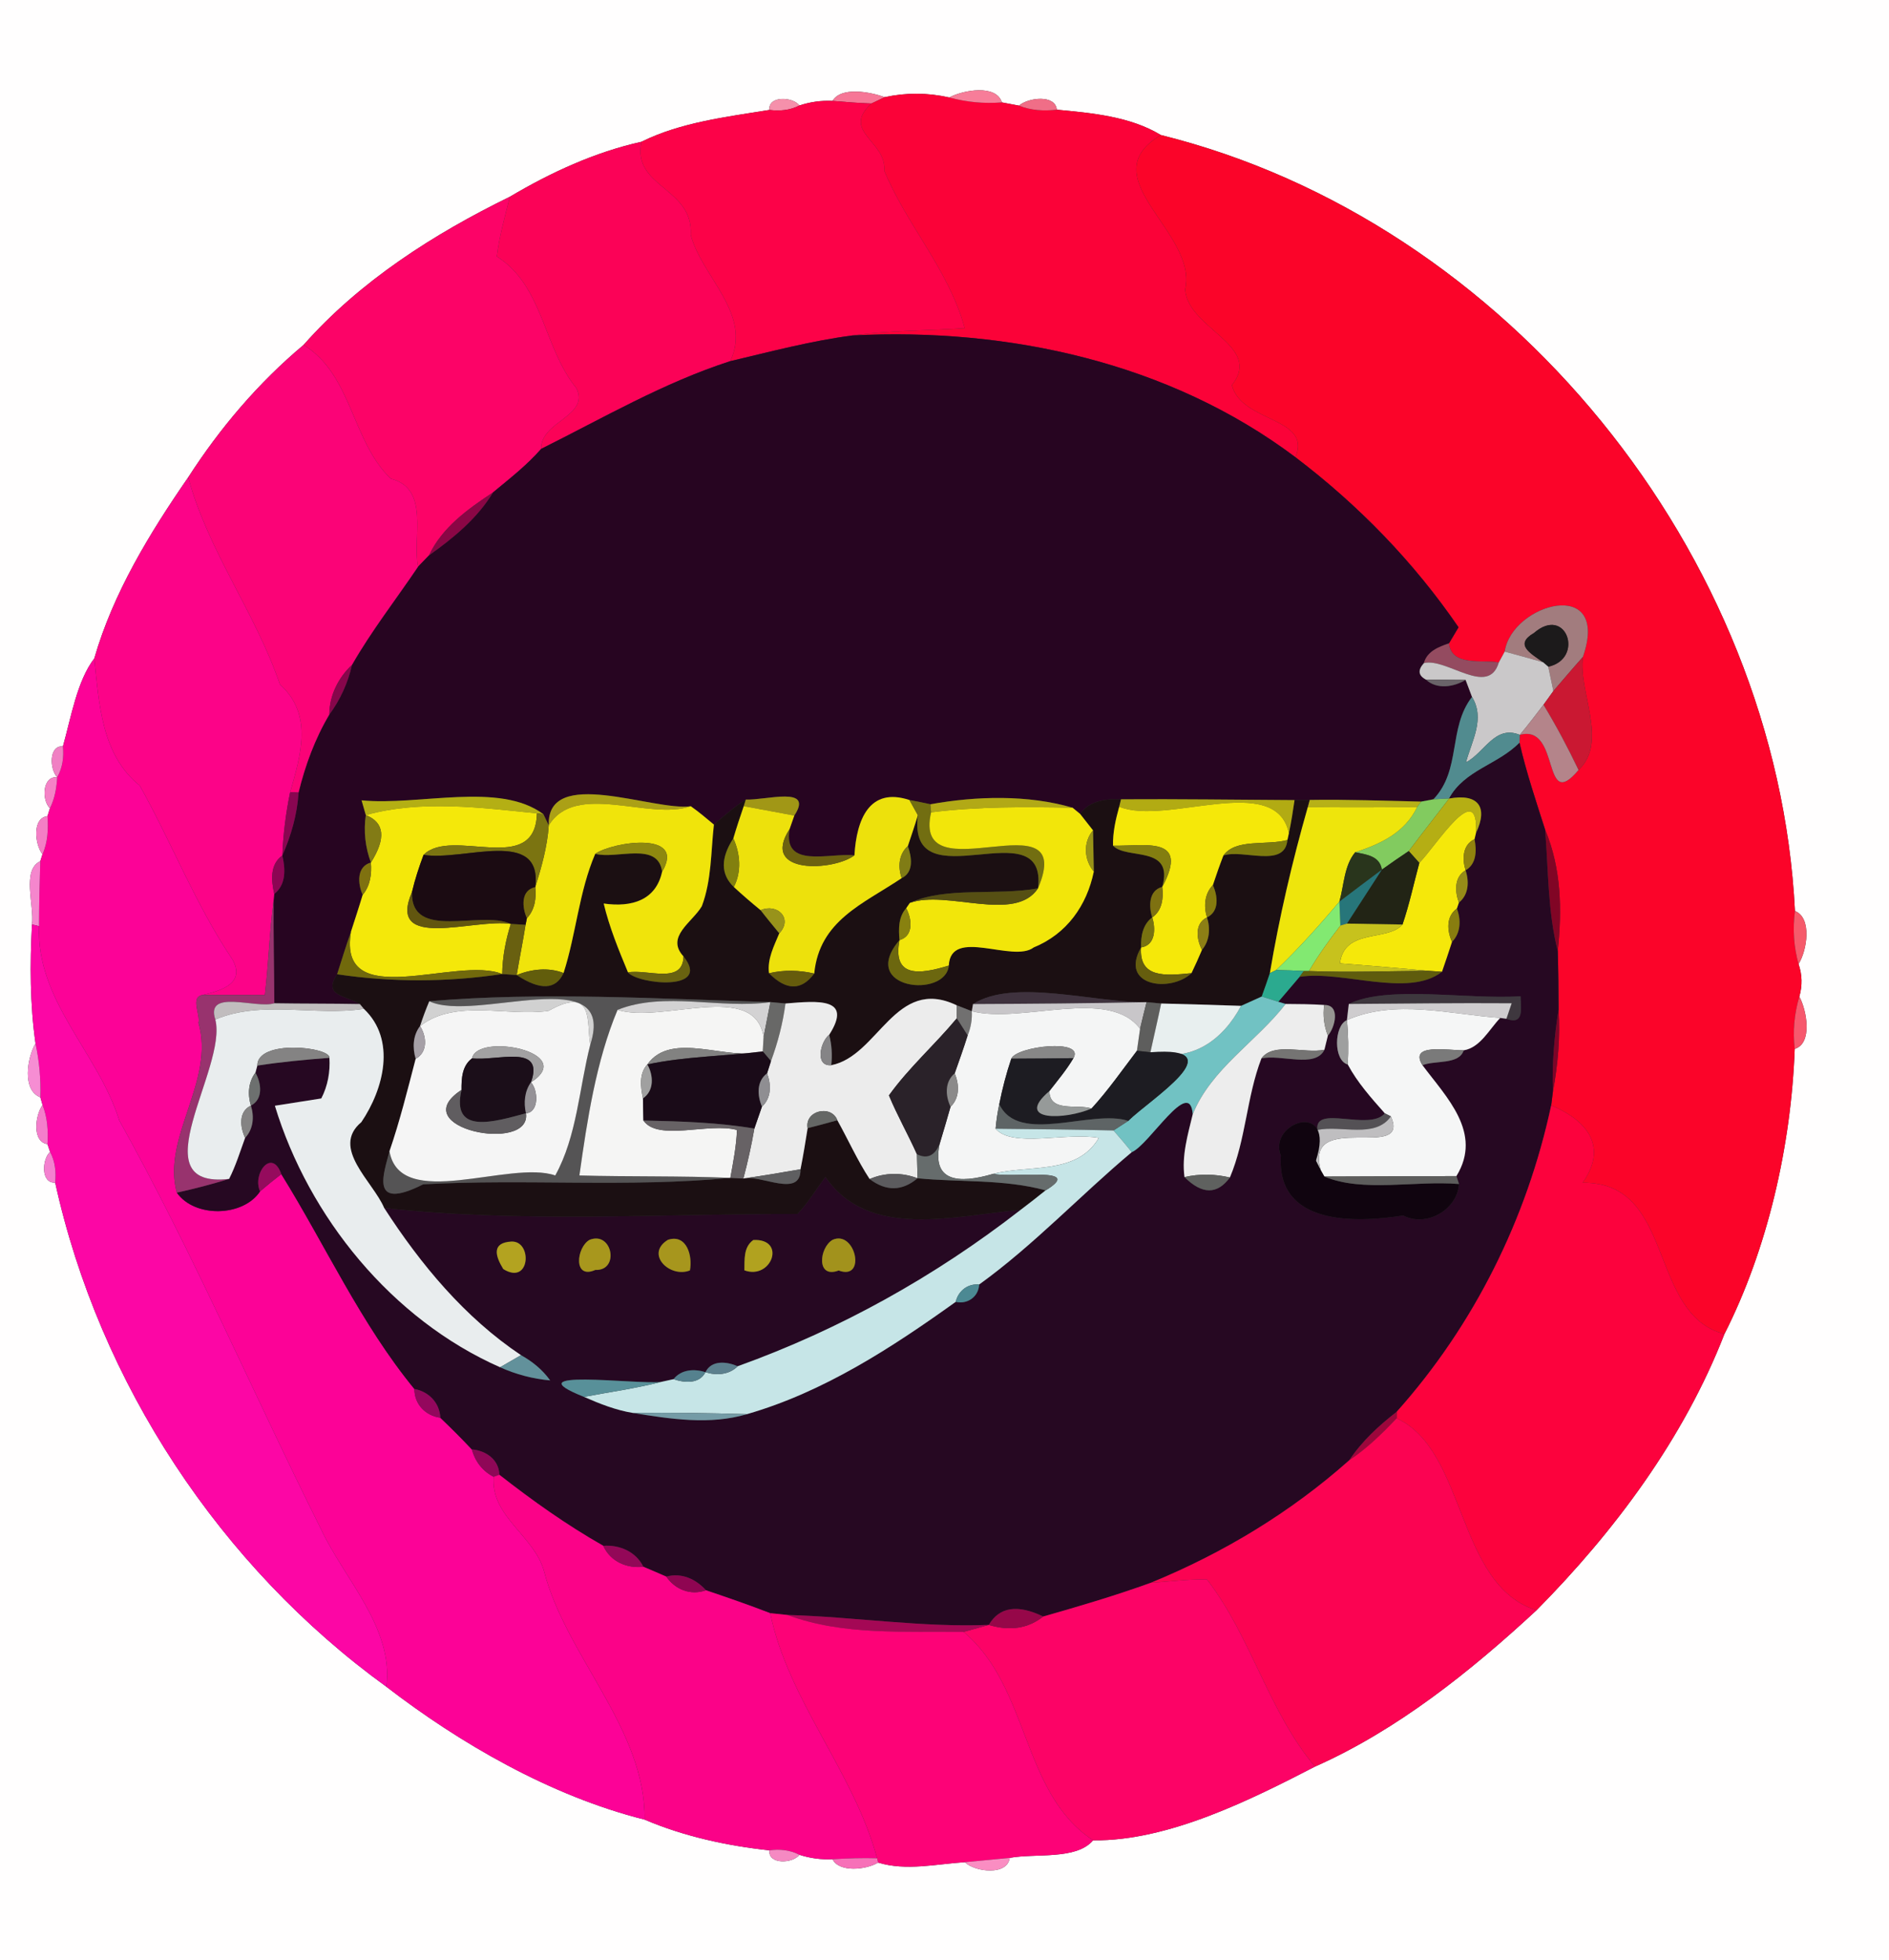 <?xml version="1.0" encoding="UTF-8" ?>
<!DOCTYPE svg PUBLIC "-//W3C//DTD SVG 1.1//EN" "http://www.w3.org/Graphics/SVG/1.1/DTD/svg11.dtd">
<svg width="241pt" height="250pt" viewBox="0 0 241 250" version="1.1" xmlns="http://www.w3.org/2000/svg">
<rect x="0" y="0" width="241" height="250" fill="#333333" stroke="none"/>
<g id="#fffefeff">
<path fill="#fffefe" opacity="1.00" d=" M 0.00 0.00 L 241.00 0.00 L 241.00 250.00 L 0.00 250.00 L 0.00 0.00 M 106.21 12.87 C 104.76 12.80 103.36 13.00 101.99 13.45 C 101.15 12.33 97.99 12.17 98.16 14.02 C 92.68 14.91 86.83 15.60 81.84 18.08 C 75.90 19.40 70.26 22.00 65.05 25.09 C 55.35 29.83 45.92 35.85 38.73 43.99 C 32.98 48.80 28.06 54.59 24.01 60.88 C 19.12 67.95 14.42 75.65 12.03 83.97 C 9.83 86.83 9.07 91.49 8.03 95.18 C 6.19 95.05 6.34 98.15 7.30 99.12 C 5.39 98.96 5.30 102.05 6.37 103.08 L 6.06 104.08 C 4.07 104.33 4.44 107.71 5.42 108.95 L 5.14 109.83 C 2.74 110.97 4.39 115.42 4.08 117.90 C 3.81 122.95 3.82 128.06 4.53 133.07 C 3.46 134.91 2.79 139.04 5.15 139.94 L 5.43 140.93 C 4.49 142.21 4.05 145.61 6.06 145.92 L 6.39 146.91 C 5.35 147.83 5.19 150.95 7.04 150.82 C 12.66 176.40 28.11 199.79 49.30 215.12 C 58.57 222.26 70.21 229.05 82.24 232.06 C 87.24 234.20 92.76 235.40 98.16 235.98 C 98.00 237.83 101.15 237.66 101.99 236.55 C 103.36 236.99 104.77 237.18 106.22 237.11 C 107.05 238.83 110.51 238.47 112.03 237.54 C 115.61 238.64 119.46 237.72 123.09 237.49 C 124.44 238.77 128.53 239.22 128.82 236.94 C 132.14 236.33 137.31 237.24 139.46 234.70 C 149.11 234.83 159.83 229.39 167.77 225.30 C 178.27 220.64 187.63 213.14 196.02 205.37 C 206.01 195.28 214.82 183.45 220.00 170.14 C 225.50 159.31 228.52 146.13 228.97 133.77 C 231.27 133.08 230.52 128.86 229.56 127.10 C 229.96 125.70 229.93 124.31 229.46 122.95 C 230.56 121.19 231.20 117.05 229.00 116.18 C 226.74 70.65 192.37 28.20 148.10 17.22 C 144.20 14.85 139.28 14.41 134.83 13.99 C 134.63 12.01 131.17 12.45 130.00 13.47 C 129.46 13.36 128.37 13.16 127.82 13.06 C 127.10 10.72 122.89 11.48 121.10 12.43 C 118.34 11.81 115.60 11.80 112.88 12.39 C 111.00 11.72 107.32 11.01 106.21 12.87 Z" />
</g>
<g id="#f67696ff">
<path fill="#f67696" opacity="1.00" d=" M 106.21 12.87 C 107.32 11.01 111.00 11.72 112.88 12.39 C 112.46 12.60 111.61 13.00 111.18 13.20 C 109.52 13.14 107.87 13.01 106.21 12.87 Z" />
</g>
<g id="#fb0238ff">
<path fill="#fb0238" opacity="1.00" d=" M 112.88 12.39 C 115.60 11.80 118.34 11.81 121.10 12.43 C 123.32 13.03 125.56 13.24 127.82 13.06 C 128.37 13.16 129.46 13.36 130.00 13.47 C 131.53 14.09 133.20 14.18 134.83 13.99 C 139.28 14.41 144.20 14.85 148.10 17.22 C 138.98 22.69 152.88 29.62 151.20 36.90 C 151.50 41.93 161.20 44.07 157.16 49.12 C 158.40 53.94 167.42 53.16 165.27 58.31 C 149.17 46.21 128.61 41.76 108.76 42.78 C 113.50 42.11 118.30 42.18 123.07 41.85 C 121.11 34.52 115.67 28.69 112.81 21.77 C 113.15 18.00 107.24 16.78 111.18 13.20 C 111.61 13.00 112.46 12.60 112.88 12.39 Z" />
</g>
<g id="#f77d99ff">
<path fill="#f77d99" opacity="1.00" d=" M 121.10 12.43 C 122.89 11.48 127.10 10.72 127.82 13.06 C 125.56 13.24 123.32 13.03 121.10 12.43 Z" />
</g>
<g id="#f590abff">
<path fill="#f590ab" opacity="1.00" d=" M 98.16 14.02 C 97.99 12.17 101.15 12.33 101.99 13.45 C 100.81 14.07 99.46 14.19 98.16 14.02 Z" />
</g>
<g id="#fc0248ff">
<path fill="#fc0248" opacity="1.00" d=" M 101.99 13.45 C 103.36 13.00 104.76 12.80 106.21 12.87 C 107.87 13.01 109.52 13.14 111.18 13.20 C 107.24 16.78 113.15 18.00 112.81 21.77 C 115.67 28.69 121.11 34.52 123.07 41.85 C 118.30 42.18 113.50 42.11 108.76 42.78 C 103.49 43.47 98.34 44.84 93.17 46.06 C 95.99 40.00 89.53 35.34 88.12 29.95 C 88.48 23.89 80.58 23.92 81.84 18.08 C 86.83 15.60 92.68 14.91 98.16 14.02 C 99.46 14.19 100.81 14.07 101.99 13.45 Z" />
</g>
<g id="#f06e87ff">
<path fill="#f06e87" opacity="1.00" d=" M 130.00 13.47 C 131.17 12.45 134.63 12.01 134.83 13.99 C 133.20 14.18 131.53 14.09 130.00 13.47 Z" />
</g>
<g id="#fb0429ff">
<path fill="#fb0429" opacity="1.00" d=" M 148.10 17.22 C 192.37 28.20 226.74 70.65 229.00 116.18 C 228.70 118.49 228.85 120.75 229.46 122.95 C 229.93 124.31 229.96 125.70 229.56 127.10 C 228.91 129.31 228.71 131.53 228.97 133.77 C 228.52 146.13 225.50 159.31 220.00 170.14 C 210.17 167.57 213.80 150.72 201.91 150.84 C 205.17 146.24 202.51 142.91 197.90 140.97 C 197.96 140.54 198.06 139.67 198.12 139.23 C 198.76 135.77 199.07 132.27 198.84 128.76 C 198.84 126.26 198.81 123.77 198.74 121.29 C 199.29 116.06 199.20 110.74 197.13 105.82 C 195.96 102.15 194.72 98.49 193.86 94.73 L 193.90 93.72 C 199.15 92.29 196.67 103.83 201.39 98.20 C 205.24 94.60 201.30 88.12 201.95 83.78 C 205.51 73.46 192.89 76.92 191.97 83.10 C 191.78 83.44 191.40 84.14 191.22 84.48 C 189.04 84.11 185.19 85.02 184.86 82.05 C 185.17 81.54 185.77 80.52 186.08 80.00 C 180.36 71.66 173.31 64.41 165.27 58.31 C 167.42 53.16 158.40 53.94 157.16 49.12 C 161.20 44.07 151.50 41.93 151.20 36.90 C 152.88 29.62 138.98 22.69 148.10 17.22 Z" />
</g>
<g id="#fb0257ff">
<path fill="#fb0257" opacity="1.00" d=" M 65.05 25.09 C 70.26 22.00 75.90 19.40 81.84 18.08 C 80.58 23.92 88.48 23.89 88.12 29.95 C 89.53 35.34 95.99 40.00 93.17 46.06 C 84.69 48.79 76.98 53.29 69.04 57.25 C 68.93 53.71 75.33 53.08 73.52 49.48 C 69.32 44.34 69.32 36.44 63.38 32.71 C 63.70 30.13 64.42 27.61 65.05 25.09 Z" />
</g>
<g id="#fc0367ff">
<path fill="#fc0367" opacity="1.00" d=" M 38.73 43.99 C 45.92 35.85 55.35 29.83 65.05 25.09 C 64.42 27.61 63.70 30.13 63.38 32.71 C 69.32 36.44 69.32 44.34 73.52 49.48 C 75.33 53.08 68.93 53.71 69.04 57.25 C 67.22 59.34 65.02 61.04 62.90 62.80 C 59.70 64.92 56.42 67.25 54.74 70.82 C 54.38 71.19 53.68 71.92 53.33 72.28 C 52.57 68.64 54.91 62.31 49.86 61.05 C 44.85 56.27 44.93 47.78 38.73 43.99 Z" />
</g>
<g id="#270521ff">
<path fill="#270521" opacity="1.00" d=" M 93.17 46.06 C 98.34 44.84 103.49 43.47 108.76 42.78 C 128.61 41.76 149.17 46.21 165.27 58.31 C 173.31 64.41 180.36 71.66 186.08 80.00 C 185.77 80.52 185.17 81.54 184.86 82.05 C 183.53 82.50 182.06 83.07 181.66 84.57 C 180.86 85.46 180.94 86.16 181.92 86.67 C 183.29 87.97 185.50 87.62 186.98 86.71 C 187.19 87.25 187.60 88.33 187.80 88.88 C 184.71 92.87 186.47 98.18 182.87 101.94 C 182.48 102.01 181.71 102.16 181.32 102.23 C 176.58 102.13 171.84 101.94 167.10 102.02 C 166.61 102.03 165.64 102.04 165.16 102.04 C 157.78 102.00 150.40 101.89 143.02 101.94 C 141.07 101.87 139.01 102.09 137.80 103.80 C 137.56 103.60 137.08 103.21 136.84 103.01 C 131.16 101.35 124.63 101.51 118.70 102.57 C 117.81 102.37 116.92 102.19 116.03 102.03 C 110.93 100.35 109.28 104.48 109.01 109.08 C 105.72 108.76 99.86 110.82 100.73 105.75 C 100.89 105.32 101.19 104.45 101.34 104.01 C 103.89 100.15 97.69 102.09 95.15 101.97 C 93.69 102.89 92.39 104.04 91.08 105.16 C 90.11 104.36 89.16 103.54 88.13 102.82 C 83.38 103.48 69.73 97.62 70.01 105.27 C 69.84 104.91 69.50 104.20 69.33 103.84 C 63.72 99.65 53.49 102.79 46.13 102.07 C 46.27 102.54 46.53 103.48 46.67 103.95 C 46.37 105.99 46.60 108.07 47.32 110.00 C 45.46 110.52 45.64 112.73 46.27 114.12 C 45.80 115.69 45.28 117.25 44.78 118.81 C 44.16 120.61 43.58 122.43 43.01 124.25 C 41.15 127.05 44.11 126.92 45.91 128.05 C 42.27 127.98 38.64 128.01 35.00 127.95 C 34.98 123.56 34.87 119.18 34.91 114.79 L 34.99 114.00 C 36.53 112.82 36.41 110.79 36.02 109.11 C 37.14 106.56 37.92 103.87 38.09 101.08 C 38.94 97.60 40.18 94.23 42.01 91.14 C 43.41 89.24 44.39 87.09 44.91 84.79 C 47.41 80.42 50.52 76.45 53.33 72.28 C 53.68 71.92 54.38 71.19 54.74 70.82 C 57.86 68.60 60.89 66.12 62.90 62.80 C 65.02 61.04 67.22 59.34 69.04 57.25 C 76.98 53.29 84.69 48.79 93.17 46.06 Z" />
</g>
<g id="#fb0377ff">
<path fill="#fb0377" opacity="1.00" d=" M 24.01 60.88 C 28.06 54.59 32.98 48.80 38.73 43.99 C 44.93 47.78 44.85 56.27 49.86 61.05 C 54.91 62.31 52.57 68.64 53.33 72.28 C 50.52 76.45 47.41 80.42 44.91 84.79 C 43.14 86.46 42.04 88.68 42.01 91.14 C 40.18 94.23 38.94 97.60 38.09 101.08 L 37.02 101.03 C 38.37 96.26 39.98 91.14 35.71 87.28 C 32.59 78.13 26.56 70.31 24.01 60.88 Z" />
</g>
<g id="#fc0388ff">
<path fill="#fc0388" opacity="1.00" d=" M 12.03 83.97 C 14.42 75.65 19.12 67.95 24.01 60.88 C 26.56 70.31 32.59 78.13 35.71 87.28 C 39.98 91.14 38.37 96.26 37.02 101.03 C 36.47 103.69 36.13 106.39 36.02 109.11 C 34.41 110.24 34.61 112.31 34.99 114.00 L 34.91 114.79 C 34.38 118.81 34.27 122.87 33.79 126.90 C 31.15 126.90 28.50 126.90 25.85 126.89 C 28.23 126.34 31.36 125.42 29.65 122.36 C 24.95 115.38 21.89 107.43 17.83 100.19 C 12.95 96.29 12.63 89.73 12.03 83.97 Z" />
</g>
<g id="#8b0645ff">
<path fill="#8b0645" opacity="1.00" d=" M 54.74 70.82 C 56.42 67.25 59.70 64.92 62.90 62.80 C 60.89 66.12 57.86 68.60 54.74 70.82 Z" />
</g>
<g id="#a27c7eff">
<path fill="#a27c7e" opacity="1.00" d=" M 191.97 83.10 C 192.89 76.92 205.51 73.46 201.95 83.78 C 200.67 85.21 199.43 86.68 198.18 88.13 C 197.96 87.10 197.75 86.06 197.53 85.03 C 202.18 84.00 199.84 77.13 195.70 80.73 C 193.15 82.21 195.27 83.32 196.88 84.47 C 195.25 83.98 193.61 83.56 191.97 83.10 Z" />
</g>
<g id="#1c1a1bff">
<path fill="#1c1a1b" opacity="1.00" d=" M 195.70 80.73 C 199.84 77.13 202.18 84.00 197.53 85.03 L 196.88 84.47 C 195.27 83.32 193.15 82.21 195.70 80.73 Z" />
</g>
<g id="#944b60ff">
<path fill="#944b60" opacity="1.00" d=" M 181.66 84.57 C 182.06 83.07 183.53 82.50 184.86 82.05 C 185.19 85.02 189.04 84.11 191.22 84.48 C 189.90 88.95 184.56 83.84 181.66 84.57 Z" />
</g>
<g id="#cac8c9ff">
<path fill="#cac8c9" opacity="1.00" d=" M 191.97 83.10 C 193.61 83.56 195.25 83.98 196.88 84.47 L 197.53 85.03 C 197.75 86.06 197.96 87.10 198.18 88.13 C 197.86 88.57 197.24 89.44 196.92 89.88 C 195.94 91.17 194.95 92.47 193.90 93.72 C 190.71 92.42 189.42 95.98 187.03 97.23 C 187.77 94.47 189.50 91.66 187.80 88.88 C 187.60 88.33 187.19 87.25 186.98 86.71 C 185.72 86.70 183.18 86.68 181.92 86.67 C 180.94 86.16 180.86 85.46 181.66 84.57 C 184.56 83.84 189.90 88.95 191.22 84.48 C 191.40 84.14 191.78 83.44 191.97 83.10 Z" />
</g>
<g id="#fc0297ff">
<path fill="#fc0297" opacity="1.00" d=" M 8.03 95.18 C 9.07 91.49 9.83 86.83 12.03 83.97 C 12.63 89.73 12.95 96.29 17.83 100.19 C 21.89 107.43 24.95 115.38 29.65 122.36 C 31.36 125.42 28.23 126.34 25.85 126.89 C 24.24 127.16 25.59 129.36 25.32 130.45 C 27.48 137.85 20.61 145.08 22.56 152.10 C 24.84 155.35 31.04 155.19 33.18 151.94 C 34.06 151.18 34.96 150.45 35.89 149.74 C 41.55 158.86 46.02 168.79 52.87 177.14 C 52.86 179.09 54.29 180.55 56.18 180.81 C 57.55 182.12 58.90 183.46 60.20 184.85 C 60.61 186.36 61.56 187.62 62.98 188.34 C 62.57 193.43 68.22 195.87 69.42 200.43 C 72.27 211.30 82.38 220.52 82.24 232.06 C 70.21 229.05 58.57 222.26 49.30 215.12 C 50.26 207.64 43.93 201.38 40.96 195.03 C 32.27 177.66 24.65 159.78 15.21 142.88 C 12.53 134.25 4.62 127.69 4.98 118.12 C 4.99 115.35 5.05 112.58 5.14 109.83 L 5.42 108.95 C 6.11 107.42 6.17 105.72 6.06 104.08 L 6.37 103.08 C 6.99 101.85 7.22 100.48 7.30 99.12 C 7.99 97.92 8.16 96.54 8.03 95.18 Z" />
</g>
<g id="#ca1832ff">
<path fill="#ca1832" opacity="1.00" d=" M 198.18 88.13 C 199.43 86.68 200.67 85.21 201.95 83.78 C 201.30 88.12 205.24 94.60 201.39 98.20 C 200.03 95.35 198.55 92.57 196.92 89.88 C 197.24 89.44 197.86 88.57 198.18 88.13 Z" />
</g>
<g id="#87064bff">
<path fill="#87064b" opacity="1.00" d=" M 42.01 91.14 C 42.04 88.68 43.14 86.46 44.91 84.79 C 44.39 87.09 43.41 89.24 42.01 91.14 Z" />
</g>
<g id="#6a6369ff">
<path fill="#6a6369" opacity="1.00" d=" M 181.92 86.67 C 183.18 86.68 185.72 86.70 186.98 86.71 C 185.50 87.62 183.29 87.97 181.92 86.67 Z" />
</g>
<g id="#518b8fff">
<path fill="#518b8f" opacity="1.00" d=" M 182.87 101.94 C 186.47 98.18 184.71 92.87 187.80 88.88 C 189.50 91.66 187.77 94.47 187.03 97.23 C 189.42 95.98 190.71 92.42 193.90 93.72 L 193.86 94.73 C 191.12 97.54 186.84 98.21 184.88 101.84 C 184.38 101.87 183.37 101.92 182.87 101.94 Z" />
</g>
<g id="#b4848aff">
<path fill="#b4848a" opacity="1.00" d=" M 193.90 93.72 C 194.95 92.47 195.94 91.17 196.92 89.88 C 198.55 92.57 200.03 95.35 201.39 98.20 C 196.67 103.83 199.15 92.29 193.90 93.72 Z" />
</g>
<g id="#f080c3ff">
<path fill="#f080c3" opacity="1.00" d=" M 7.30 99.12 C 6.34 98.15 6.19 95.05 8.03 95.18 C 8.16 96.54 7.99 97.92 7.30 99.12 Z" />
</g>
<g id="#260822ff">
<path fill="#260822" opacity="1.00" d=" M 184.88 101.84 C 186.84 98.21 191.12 97.54 193.86 94.73 C 194.72 98.49 195.96 102.15 197.13 105.82 C 197.55 110.97 197.46 116.24 198.74 121.29 C 198.81 123.77 198.84 126.26 198.84 128.76 C 198.29 132.22 198.00 135.73 198.12 139.23 C 198.06 139.67 197.96 140.54 197.90 140.97 C 194.81 155.43 188.05 169.02 178.19 180.05 C 175.89 181.83 173.76 183.80 172.14 186.23 C 164.66 192.88 156.06 198.07 146.81 201.86 C 142.30 203.49 137.70 204.85 133.09 206.16 C 129.82 204.58 127.50 204.93 126.15 207.23 C 117.55 207.57 109.01 206.20 100.45 205.96 C 99.91 205.91 98.81 205.79 98.26 205.73 C 95.55 204.68 92.81 203.74 90.07 202.81 C 88.77 201.37 86.94 200.54 85.01 201.07 C 84.03 200.64 83.06 200.22 82.08 199.81 C 81.12 197.88 79.06 197.00 76.97 197.14 C 72.30 194.49 67.93 191.38 63.71 188.08 C 63.66 186.15 61.99 184.99 60.20 184.85 C 58.90 183.46 57.55 182.12 56.18 180.81 C 56.09 178.90 54.71 177.48 52.87 177.14 C 46.02 168.79 41.55 158.86 35.89 149.74 C 34.69 146.35 32.15 149.72 33.18 151.94 C 31.04 155.19 24.84 155.35 22.56 152.10 C 24.81 151.61 27.03 151.03 29.23 150.35 C 30.08 148.68 30.63 146.87 31.27 145.12 C 32.33 144.00 32.45 142.42 32.01 141.00 C 33.63 140.16 33.33 138.13 32.59 136.80 L 32.83 135.90 C 35.88 135.43 38.96 135.14 42.03 134.91 C 42.14 136.70 41.82 138.49 40.99 140.09 C 39.51 140.33 36.55 140.79 35.07 141.02 C 39.38 155.19 49.98 168.27 63.80 174.37 C 65.82 175.28 67.98 175.85 70.19 176.05 C 69.22 174.69 67.92 173.63 66.47 172.83 C 59.28 168.02 53.67 161.26 49.01 154.05 C 66.48 155.99 84.20 154.79 101.75 154.82 C 103.11 153.38 104.13 151.67 105.31 150.10 C 110.84 158.15 121.77 155.04 130.22 154.29 C 119.28 162.80 107.14 169.56 94.12 174.24 C 92.75 173.65 90.79 173.40 90.00 175.00 C 88.58 174.54 86.91 174.64 85.93 175.89 C 85.52 175.98 84.71 176.16 84.30 176.25 C 81.04 176.57 65.29 174.48 74.51 178.15 C 76.52 179.03 78.58 179.85 80.76 180.20 C 85.52 180.97 90.58 181.76 95.30 180.35 C 105.07 177.54 113.75 171.89 121.93 166.03 C 123.43 166.38 124.85 165.38 124.92 163.82 C 131.91 158.78 137.80 152.46 144.39 146.94 C 146.62 146.02 151.80 137.26 152.17 142.10 C 151.54 144.72 150.74 147.39 151.12 150.12 C 153.36 152.35 155.29 152.37 156.91 150.17 C 158.96 145.32 159.04 139.90 160.93 134.99 C 163.38 134.41 167.81 136.29 168.97 133.88 C 169.08 133.43 169.30 132.53 169.41 132.08 C 170.33 131.06 171.06 128.12 168.94 128.17 C 167.30 128.06 165.66 128.05 164.02 128.04 L 163.09 127.76 C 163.99 126.69 164.89 125.64 165.80 124.58 C 171.20 123.71 179.67 127.30 183.97 123.93 C 184.42 122.66 184.83 121.39 185.25 120.12 C 186.38 118.97 186.41 117.30 185.87 115.87 L 186.13 115.11 C 187.39 114.10 187.45 112.42 186.98 110.99 C 188.40 110.18 188.40 108.44 188.12 107.03 L 188.31 106.22 C 189.90 102.89 188.57 101.17 184.88 101.84 M 172.08 128.04 C 172.02 128.55 171.90 129.58 171.84 130.10 C 170.18 130.81 170.10 135.26 171.95 135.76 C 173.17 138.05 174.96 140.05 176.68 141.99 C 174.68 144.32 167.62 140.81 168.08 144.11 C 167.91 145.41 167.85 146.71 167.88 148.03 C 170.52 140.14 161.69 143.10 163.41 147.39 C 162.84 156.33 172.94 155.97 179.01 155.02 C 182.10 156.60 185.98 154.15 186.14 151.00 L 185.81 149.99 C 189.20 144.48 184.54 139.95 181.48 135.85 C 183.08 135.20 186.16 135.82 186.74 133.95 C 188.85 133.61 190.00 131.27 191.40 129.82 L 192.19 129.93 C 194.48 130.78 194.04 128.57 193.99 127.06 C 187.10 127.50 177.09 125.61 172.08 128.04 M 65.25 158.34 C 62.71 158.48 63.17 160.16 64.21 161.85 C 67.68 163.99 67.94 158.22 65.25 158.34 M 75.22 158.12 C 73.53 159.06 73.09 163.23 75.95 161.96 C 79.09 162.09 78.13 156.97 75.22 158.12 M 85.21 158.12 C 82.25 159.94 85.48 163.04 88.02 162.02 C 88.38 160.21 87.63 157.33 85.21 158.12 M 96.11 158.14 C 94.84 159.04 95.00 160.64 94.97 162.01 C 98.44 163.28 100.38 157.95 96.11 158.14 M 106.22 158.12 C 104.51 159.11 104.10 163.13 107.00 162.03 C 110.59 163.38 109.14 156.81 106.22 158.12 Z" />
</g>
<g id="#f581c6ff">
<path fill="#f581c6" opacity="1.00" d=" M 6.37 103.08 C 5.30 102.05 5.39 98.96 7.30 99.12 C 7.22 100.48 6.99 101.85 6.37 103.08 Z" />
</g>
<g id="#890651ff">
<path fill="#890651" opacity="1.00" d=" M 37.02 101.03 L 38.09 101.08 C 37.92 103.87 37.14 106.56 36.02 109.11 C 36.13 106.39 36.47 103.69 37.02 101.03 Z" />
</g>
<g id="#b4af14ff">
<path fill="#b4af14" opacity="1.00" d=" M 46.13 102.07 C 53.49 102.79 63.72 99.65 69.33 103.84 L 68.50 103.73 C 61.32 103.00 53.72 101.99 46.67 103.95 C 46.53 103.48 46.27 102.54 46.13 102.07 Z" />
</g>
<g id="#aba016ff">
<path fill="#aba016" opacity="1.00" d=" M 70.01 105.27 C 69.73 97.62 83.38 103.48 88.13 102.82 C 82.79 104.69 73.48 99.62 70.01 105.27 Z" />
</g>
<g id="#1b0f12ff">
<path fill="#1b0f12" opacity="1.00" d=" M 91.08 105.16 C 92.39 104.04 93.69 102.89 95.15 101.97 L 94.89 102.81 C 94.42 104.17 93.97 105.54 93.56 106.92 C 91.92 109.44 91.94 111.51 93.62 113.12 C 94.73 114.14 95.87 115.13 97.04 116.08 C 97.81 117.08 98.62 118.05 99.42 119.03 C 98.75 120.66 97.87 122.30 98.11 124.12 C 100.32 126.35 102.25 126.36 103.88 124.16 C 104.54 117.39 110.12 115.29 115.04 111.99 C 116.63 111.23 116.31 109.25 115.82 107.91 C 116.26 106.60 116.71 105.29 117.10 103.96 C 115.72 115.35 133.70 102.91 132.43 113.29 C 127.12 114.27 120.73 113.02 116.08 115.15 L 115.61 115.83 C 114.61 116.94 114.63 118.49 114.76 119.89 C 109.42 126.16 120.65 127.40 121.05 123.14 C 121.29 118.20 129.24 122.86 131.88 120.83 C 136.11 119.10 138.66 115.48 139.55 111.15 C 139.53 109.84 139.47 107.21 139.45 105.90 C 139.04 105.38 138.21 104.33 137.80 103.80 C 139.01 102.09 141.07 101.87 143.02 101.94 L 142.79 102.88 C 142.34 104.50 141.96 106.16 142.00 107.85 C 143.73 109.69 149.80 107.73 148.28 113.11 C 146.52 113.57 146.56 115.62 147.00 117.00 C 145.79 117.90 145.53 119.42 145.58 120.83 C 142.75 125.76 149.32 126.65 152.01 124.11 C 152.48 123.13 152.93 122.14 153.35 121.14 C 154.33 119.98 154.44 118.41 153.99 117.00 C 155.61 116.22 155.35 114.23 154.74 112.88 C 155.16 111.62 155.60 110.35 156.08 109.11 C 158.55 108.25 163.91 110.79 164.25 107.13 L 164.44 106.25 C 164.74 104.86 164.95 103.45 165.16 102.04 C 165.64 102.04 166.61 102.03 167.10 102.02 L 166.85 102.93 C 164.86 109.89 163.21 116.97 162.01 124.11 C 161.68 125.11 161.33 126.10 160.97 127.09 C 160.09 127.48 159.21 127.88 158.34 128.28 C 154.93 128.17 151.54 128.06 148.14 127.98 C 147.67 127.94 146.74 127.85 146.28 127.81 C 139.67 127.91 129.33 124.73 124.14 128.05 L 123.98 128.96 C 123.50 128.77 122.52 128.39 122.04 128.20 C 114.19 124.46 112.08 134.68 106.05 135.85 C 106.20 134.54 106.11 133.25 105.79 131.97 C 108.85 127.19 104.34 127.64 100.21 127.98 C 99.73 127.94 98.77 127.84 98.29 127.80 C 83.91 127.38 69.00 126.47 54.77 127.69 C 54.33 128.73 53.94 129.78 53.59 130.86 C 52.67 132.06 52.61 133.61 53.03 135.03 C 52.00 138.98 51.02 142.95 49.69 146.82 C 49.04 149.46 46.99 154.58 53.99 151.04 C 67.05 150.32 80.17 151.47 93.18 150.22 C 93.60 150.24 94.43 150.28 94.84 150.30 C 97.03 149.75 102.18 152.87 102.13 149.12 C 102.48 147.38 102.76 145.63 103.04 143.88 C 104.30 143.56 105.57 143.22 106.83 142.87 C 108.22 145.36 109.38 147.98 110.95 150.37 C 113.06 151.96 115.10 151.92 117.06 150.27 C 122.50 150.80 128.09 150.36 133.40 151.81 C 132.35 152.65 131.30 153.48 130.22 154.29 C 121.77 155.04 110.84 158.15 105.31 150.10 C 104.13 151.67 103.11 153.38 101.75 154.82 C 84.20 154.79 66.48 155.99 49.01 154.05 C 47.60 150.70 42.15 146.41 46.10 143.11 C 48.98 138.85 50.57 132.59 46.42 128.66 L 45.91 128.05 C 44.11 126.92 41.15 127.05 43.01 124.25 C 49.99 125.29 57.09 125.27 64.07 124.22 C 64.54 124.25 65.46 124.31 65.92 124.35 C 68.92 126.33 70.92 126.24 71.90 124.09 C 73.51 119.10 73.86 113.73 75.94 108.89 C 78.63 109.63 83.99 107.25 84.47 111.18 C 83.69 114.79 80.63 115.75 77.02 115.23 C 77.74 118.25 78.93 121.15 80.12 124.01 C 81.33 125.52 90.86 126.53 87.20 121.97 C 84.88 119.46 88.34 117.62 89.54 115.57 C 90.79 112.26 90.69 108.63 91.08 105.16 Z" />
</g>
<g id="#a19716ff">
<path fill="#a19716" opacity="1.00" d=" M 95.15 101.97 C 97.69 102.09 103.89 100.15 101.34 104.01 C 99.73 103.71 96.50 103.11 94.89 102.81 L 95.15 101.97 Z" />
</g>
<g id="#ede10cff">
<path fill="#ede10c" opacity="1.00" d=" M 109.01 109.08 C 109.28 104.48 110.93 100.35 116.03 102.03 C 116.30 102.51 116.83 103.48 117.10 103.96 C 116.71 105.29 116.26 106.60 115.82 107.91 C 114.65 108.95 114.54 110.59 115.04 111.99 C 110.12 115.29 104.54 117.39 103.88 124.16 C 101.98 123.72 100.01 123.67 98.11 124.12 C 97.87 122.30 98.75 120.66 99.42 119.03 C 101.20 117.15 99.18 115.16 97.04 116.08 C 95.87 115.13 94.73 114.14 93.62 113.12 C 94.64 111.16 94.44 108.88 93.56 106.92 C 93.97 105.54 94.42 104.17 94.89 102.81 C 96.50 103.11 99.73 103.71 101.34 104.01 C 101.19 104.45 100.89 105.32 100.73 105.75 C 96.92 111.61 106.44 111.07 109.01 109.08 Z" />
</g>
<g id="#726e11ff">
<path fill="#726e11" opacity="1.00" d=" M 116.03 102.03 C 116.92 102.19 117.81 102.37 118.70 102.57 L 118.79 103.60 C 116.28 114.46 137.53 101.26 132.43 113.29 C 133.70 102.91 115.72 115.35 117.10 103.96 C 116.83 103.48 116.30 102.51 116.03 102.03 Z" />
</g>
<g id="#b2a916ff">
<path fill="#b2a916" opacity="1.00" d=" M 118.70 102.57 C 124.63 101.51 131.16 101.35 136.84 103.01 C 130.82 102.90 124.78 102.85 118.79 103.60 L 118.70 102.57 Z" />
</g>
<g id="#b2ab13ff">
<path fill="#b2ab13" opacity="1.00" d=" M 143.02 101.94 C 150.40 101.89 157.78 102.00 165.16 102.04 C 164.95 103.45 164.74 104.86 164.44 106.25 C 162.74 98.35 148.79 105.37 142.79 102.88 L 143.02 101.94 Z" />
</g>
<g id="#b7b117ff">
<path fill="#b7b117" opacity="1.00" d=" M 167.10 102.02 C 171.84 101.94 176.58 102.13 181.32 102.23 L 180.81 102.91 C 176.15 102.98 171.50 102.98 166.85 102.93 L 167.10 102.02 Z" />
</g>
<g id="#82cb5fff">
<path fill="#82cb5f" opacity="1.00" d=" M 181.32 102.23 C 181.71 102.16 182.48 102.01 182.87 101.94 C 183.37 101.92 184.38 101.87 184.88 101.84 C 183.17 104.08 181.42 106.29 179.73 108.54 C 178.57 109.31 177.43 110.10 176.30 110.91 C 176.02 109.15 174.34 108.99 172.90 108.69 C 176.16 107.62 179.23 106.20 180.81 102.91 L 181.32 102.23 Z" />
</g>
<g id="#b5ae14ff">
<path fill="#b5ae14" opacity="1.00" d=" M 184.88 101.84 C 188.57 101.17 189.90 102.89 188.31 106.22 C 188.64 99.14 183.27 107.81 181.08 110.05 C 180.74 109.67 180.07 108.91 179.73 108.54 C 181.42 106.29 183.17 104.08 184.88 101.84 Z" />
</g>
<g id="#f4e80aff">
<path fill="#f4e80a" opacity="1.00" d=" M 46.67 103.95 C 53.72 101.99 61.32 103.00 68.50 103.73 C 68.31 111.87 57.65 105.41 54.04 109.02 C 53.46 110.57 52.94 112.15 52.56 113.77 C 49.28 121.37 60.57 117.08 65.17 117.83 C 64.51 119.90 64.11 122.04 64.07 124.22 C 58.31 121.84 42.99 129.30 44.78 118.81 C 45.28 117.25 45.80 115.69 46.27 114.12 C 47.24 112.97 47.44 111.45 47.32 110.00 C 49.27 106.91 49.06 104.90 46.67 103.95 Z" />
</g>
<g id="#f0e40bff">
<path fill="#f0e40b" opacity="1.00" d=" M 70.01 105.27 C 73.48 99.62 82.79 104.69 88.13 102.82 C 89.16 103.54 90.11 104.36 91.08 105.16 C 90.69 108.63 90.79 112.26 89.54 115.57 C 88.34 117.62 84.88 119.46 87.20 121.97 C 87.14 125.60 82.61 123.56 80.12 124.01 C 78.93 121.15 77.74 118.25 77.02 115.23 C 80.63 115.75 83.69 114.79 84.47 111.18 C 87.61 105.90 78.15 107.36 75.94 108.89 C 73.86 113.73 73.51 119.10 71.90 124.09 C 69.95 123.34 67.82 123.59 65.92 124.35 C 66.28 122.21 66.71 120.09 67.05 117.95 L 67.22 117.10 C 68.24 116.03 68.44 114.54 68.29 113.14 C 69.09 110.57 69.83 107.96 70.01 105.27 Z" />
</g>
<g id="#f2e60aff">
<path fill="#f2e60a" opacity="1.00" d=" M 118.79 103.60 C 124.78 102.85 130.82 102.90 136.84 103.01 C 137.08 103.21 137.56 103.60 137.80 103.80 C 138.21 104.33 139.04 105.38 139.45 105.90 C 138.16 107.41 138.30 109.67 139.55 111.15 C 138.66 115.48 136.11 119.10 131.88 120.83 C 129.24 122.86 121.29 118.20 121.05 123.14 C 117.30 124.30 113.83 124.71 114.76 119.89 C 116.61 119.37 116.33 117.15 115.61 115.83 L 116.08 115.15 C 120.79 113.45 129.49 117.75 132.43 113.29 C 137.53 101.26 116.28 114.46 118.79 103.60 Z" />
</g>
<g id="#f5e809ff">
<path fill="#f5e809" opacity="1.00" d=" M 142.79 102.88 C 148.79 105.37 162.74 98.35 164.44 106.25 L 164.25 107.13 C 161.57 107.86 157.66 106.90 156.08 109.11 C 155.60 110.35 155.16 111.62 154.74 112.88 C 153.67 113.99 153.55 115.58 153.99 117.00 C 152.36 117.79 152.66 119.81 153.35 121.14 C 152.93 122.14 152.48 123.13 152.01 124.11 C 148.70 124.44 145.30 124.78 145.58 120.83 C 147.44 120.55 147.45 118.40 147.00 117.00 C 148.28 116.13 148.45 114.53 148.28 113.11 C 151.83 106.50 146.02 107.95 142.00 107.85 C 141.96 106.16 142.34 104.50 142.79 102.88 Z" />
</g>
<g id="#eee50cff">
<path fill="#eee50c" opacity="1.00" d=" M 166.85 102.93 C 171.50 102.98 176.15 102.98 180.81 102.91 C 179.23 106.20 176.16 107.62 172.90 108.69 C 171.47 110.41 171.48 112.90 170.88 114.99 C 168.33 118.02 165.68 120.98 162.81 123.72 L 162.01 124.11 C 163.21 116.97 164.86 109.89 166.85 102.93 Z" />
</g>
<g id="#f5e80aff">
<path fill="#f5e80a" opacity="1.00" d=" M 181.08 110.05 C 183.27 107.81 188.64 99.14 188.31 106.22 L 188.12 107.03 C 186.57 107.74 186.54 109.59 186.98 110.99 C 185.51 111.86 185.61 113.71 186.13 115.11 L 185.87 115.87 C 184.47 116.88 184.61 118.71 185.25 120.12 C 184.83 121.39 184.42 122.66 183.97 123.93 C 183.53 123.90 182.66 123.84 182.23 123.81 C 178.47 123.47 174.71 123.15 170.95 122.86 C 171.51 118.35 177.01 120.11 178.93 117.91 C 179.81 115.34 180.37 112.67 181.08 110.05 Z" />
</g>
<g id="#f47ec5ff">
<path fill="#f47ec5" opacity="1.00" d=" M 5.42 108.95 C 4.44 107.71 4.07 104.33 6.06 104.08 C 6.17 105.72 6.11 107.42 5.42 108.95 Z" />
</g>
<g id="#827b15ff">
<path fill="#827b15" opacity="1.00" d=" M 46.67 103.95 C 49.06 104.90 49.27 106.91 47.32 110.00 C 46.60 108.07 46.37 105.99 46.67 103.95 Z" />
</g>
<g id="#7b7411ff">
<path fill="#7b7411" opacity="1.00" d=" M 68.50 103.73 L 69.33 103.84 C 69.50 104.20 69.84 104.91 70.01 105.27 C 69.83 107.96 69.09 110.57 68.29 113.14 C 69.24 105.44 59.04 109.89 54.04 109.02 C 57.65 105.41 68.31 111.87 68.50 103.73 Z" />
</g>
<g id="#6c6110ff">
<path fill="#6c6110" opacity="1.00" d=" M 109.01 109.08 C 106.44 111.07 96.92 111.61 100.73 105.75 C 99.86 110.82 105.72 108.76 109.01 109.08 Z" />
</g>
<g id="#989217ff">
<path fill="#989217" opacity="1.00" d=" M 139.45 105.90 C 139.47 107.21 139.53 109.84 139.55 111.15 C 138.30 109.67 138.16 107.41 139.45 105.90 Z" />
</g>
<g id="#810525ff">
<path fill="#810525" opacity="1.00" d=" M 197.13 105.82 C 199.20 110.74 199.29 116.06 198.74 121.29 C 197.46 116.24 197.55 110.97 197.13 105.82 Z" />
</g>
<g id="#82800fff">
<path fill="#82800f" opacity="1.00" d=" M 93.62 113.12 C 91.94 111.51 91.92 109.44 93.56 106.92 C 94.44 108.88 94.64 111.16 93.62 113.12 Z" />
</g>
<g id="#7d7a0eff">
<path fill="#7d7a0e" opacity="1.00" d=" M 156.08 109.11 C 157.66 106.90 161.57 107.86 164.25 107.13 C 163.91 110.79 158.55 108.25 156.08 109.11 Z" />
</g>
<g id="#91830eff">
<path fill="#91830e" opacity="1.00" d=" M 186.98 110.99 C 186.54 109.59 186.57 107.74 188.12 107.03 C 188.40 108.44 188.40 110.18 186.98 110.99 Z" />
</g>
<g id="#8e880fff">
<path fill="#8e880f" opacity="1.00" d=" M 75.94 108.89 C 78.15 107.36 87.61 105.90 84.47 111.18 C 83.99 107.25 78.63 109.63 75.94 108.89 Z" />
</g>
<g id="#807c15ff">
<path fill="#807c15" opacity="1.00" d=" M 115.04 111.99 C 114.54 110.59 114.65 108.95 115.82 107.91 C 116.31 109.25 116.63 111.23 115.04 111.99 Z" />
</g>
<g id="#837e10ff">
<path fill="#837e10" opacity="1.00" d=" M 142.00 107.85 C 146.02 107.95 151.83 106.50 148.28 113.11 C 149.80 107.73 143.73 109.69 142.00 107.85 Z" />
</g>
<g id="#8d0554ff">
<path fill="#8d0554" opacity="1.00" d=" M 34.99 114.00 C 34.61 112.31 34.41 110.24 36.02 109.11 C 36.41 110.79 36.53 112.82 34.99 114.00 Z" />
</g>
<g id="#1b0b12ff">
<path fill="#1b0b12" opacity="1.00" d=" M 54.04 109.02 C 59.04 109.89 69.24 105.44 68.29 113.14 C 66.40 113.53 66.61 115.75 67.22 117.10 L 67.05 117.95 C 66.58 117.92 65.64 117.86 65.17 117.83 C 61.37 116.04 52.39 120.07 52.56 113.77 C 52.94 112.15 53.46 110.57 54.04 109.02 Z" />
</g>
<g id="#29351cff">
<path fill="#29351c" opacity="1.00" d=" M 170.88 114.99 C 171.48 112.90 171.47 110.41 172.90 108.69 C 174.34 108.99 176.02 109.15 176.30 110.91 C 174.48 112.25 172.69 113.63 170.88 114.99 Z" />
</g>
<g id="#222415ff">
<path fill="#222415" opacity="1.00" d=" M 176.30 110.91 C 177.43 110.10 178.57 109.31 179.73 108.54 C 180.07 108.91 180.74 109.67 181.08 110.05 C 180.37 112.67 179.81 115.34 178.93 117.91 C 177.15 117.88 173.61 117.82 171.84 117.79 C 173.32 115.49 174.81 113.20 176.30 110.91 Z" />
</g>
<g id="#f586cdff">
<path fill="#f586cd" opacity="1.00" d=" M 4.08 117.90 C 4.39 115.42 2.74 110.97 5.14 109.83 C 5.05 112.58 4.99 115.35 4.98 118.12 L 4.08 117.90 Z" />
</g>
<g id="#7f7110ff">
<path fill="#7f7110" opacity="1.00" d=" M 46.27 114.12 C 45.64 112.73 45.46 110.52 47.32 110.00 C 47.44 111.45 47.24 112.97 46.27 114.12 Z" />
</g>
<g id="#27767aff">
<path fill="#27767a" opacity="1.00" d=" M 170.88 114.99 C 172.69 113.63 174.48 112.25 176.30 110.91 C 174.81 113.20 173.32 115.49 171.84 117.79 L 171.01 118.04 C 170.98 117.28 170.91 115.75 170.88 114.99 Z" />
</g>
<g id="#968c18ff">
<path fill="#968c18" opacity="1.00" d=" M 186.13 115.11 C 185.61 113.71 185.51 111.86 186.98 110.99 C 187.45 112.42 187.39 114.10 186.13 115.11 Z" />
</g>
<g id="#786b0dff">
<path fill="#786b0d" opacity="1.00" d=" M 67.22 117.10 C 66.61 115.75 66.40 113.53 68.29 113.14 C 68.44 114.54 68.24 116.03 67.22 117.10 Z" />
</g>
<g id="#564f13ff">
<path fill="#564f13" opacity="1.00" d=" M 116.08 115.15 C 120.73 113.02 127.12 114.27 132.43 113.29 C 129.49 117.75 120.79 113.45 116.08 115.15 Z" />
</g>
<g id="#7e7111ff">
<path fill="#7e7111" opacity="1.00" d=" M 147.00 117.00 C 146.56 115.62 146.52 113.57 148.28 113.11 C 148.45 114.53 148.28 116.13 147.00 117.00 Z" />
</g>
<g id="#857a0fff">
<path fill="#857a0f" opacity="1.00" d=" M 153.99 117.00 C 153.55 115.58 153.67 113.99 154.74 112.88 C 155.35 114.23 155.61 116.22 153.99 117.00 Z" />
</g>
<g id="#62560fff">
<path fill="#62560f" opacity="1.00" d=" M 65.17 117.83 C 60.57 117.08 49.28 121.37 52.56 113.77 C 52.39 120.07 61.37 116.04 65.17 117.83 Z" />
</g>
<g id="#98336eff">
<path fill="#98336e" opacity="1.00" d=" M 33.79 126.90 C 34.27 122.87 34.38 118.81 34.91 114.79 C 34.87 119.18 34.98 123.56 35.00 127.95 C 32.67 128.69 26.16 126.04 27.47 130.03 C 29.06 136.20 17.60 151.69 29.23 150.35 C 27.03 151.03 24.81 151.61 22.56 152.10 C 20.61 145.08 27.48 137.85 25.32 130.45 C 25.59 129.36 24.24 127.16 25.85 126.89 C 28.50 126.90 31.15 126.90 33.79 126.90 Z" />
</g>
<g id="#82e971ff">
<path fill="#82e971" opacity="1.00" d=" M 162.81 123.72 C 165.68 120.98 168.33 118.02 170.88 114.99 C 170.91 115.75 170.98 117.28 171.01 118.04 C 169.57 119.90 168.20 121.81 167.00 123.84 L 166.34 123.84 C 165.16 123.77 163.99 123.73 162.81 123.72 Z" />
</g>
<g id="#98931bff">
<path fill="#98931b" opacity="1.00" d=" M 97.04 116.08 C 99.18 115.16 101.20 117.15 99.42 119.03 C 98.62 118.05 97.81 117.08 97.04 116.08 Z" />
</g>
<g id="#88810fff">
<path fill="#88810f" opacity="1.00" d=" M 114.76 119.89 C 114.63 118.49 114.61 116.94 115.61 115.83 C 116.33 117.15 116.61 119.37 114.76 119.89 Z" />
</g>
<g id="#887d0fff">
<path fill="#887d0f" opacity="1.00" d=" M 185.25 120.12 C 184.61 118.71 184.47 116.88 185.87 115.87 C 186.41 117.30 186.38 118.97 185.25 120.12 Z" />
</g>
<g id="#f65a6bff">
<path fill="#f65a6b" opacity="1.00" d=" M 229.00 116.18 C 231.20 117.05 230.56 121.19 229.46 122.95 C 228.85 120.75 228.70 118.49 229.00 116.18 Z" />
</g>
<g id="#787210ff">
<path fill="#787210" opacity="1.00" d=" M 145.58 120.83 C 145.53 119.42 145.79 117.90 147.00 117.00 C 147.45 118.40 147.44 120.55 145.58 120.83 Z" />
</g>
<g id="#8c7f15ff">
<path fill="#8c7f15" opacity="1.00" d=" M 153.35 121.14 C 152.66 119.81 152.36 117.79 153.99 117.00 C 154.44 118.41 154.33 119.98 153.35 121.14 Z" />
</g>
<g id="#fc06a5ff">
<path fill="#fc06a5" opacity="1.00" d=" M 4.08 117.90 L 4.98 118.12 C 4.62 127.69 12.53 134.25 15.21 142.88 C 24.65 159.78 32.27 177.66 40.96 195.03 C 43.93 201.38 50.26 207.64 49.30 215.12 C 28.11 199.79 12.66 176.40 7.04 150.82 C 7.17 149.48 7.04 148.11 6.39 146.91 L 6.06 145.92 C 6.16 144.23 6.06 142.51 5.43 140.93 L 5.15 139.94 C 5.22 137.60 5.01 135.31 4.53 133.07 C 3.82 128.06 3.81 122.95 4.08 117.90 Z" />
</g>
<g id="#696010ff">
<path fill="#696010" opacity="1.00" d=" M 65.17 117.83 C 65.64 117.86 66.58 117.92 67.05 117.95 C 66.71 120.09 66.28 122.21 65.92 124.35 C 65.46 124.31 64.54 124.25 64.07 124.22 C 64.11 122.04 64.51 119.90 65.17 117.83 Z" />
</g>
<g id="#c7c21dff">
<path fill="#c7c21d" opacity="1.00" d=" M 171.01 118.04 L 171.84 117.79 C 173.61 117.82 177.15 117.88 178.93 117.91 C 177.01 120.11 171.51 118.35 170.95 122.86 C 174.71 123.15 178.47 123.47 182.23 123.81 C 177.15 123.84 172.07 124.04 167.00 123.84 C 168.20 121.81 169.57 119.90 171.01 118.04 Z" />
</g>
<g id="#71690cff">
<path fill="#71690c" opacity="1.00" d=" M 43.01 124.25 C 43.58 122.43 44.16 120.61 44.78 118.81 C 42.99 129.30 58.31 121.84 64.07 124.22 C 57.09 125.27 49.99 125.29 43.01 124.25 Z" />
</g>
<g id="#6c670fff">
<path fill="#6c670f" opacity="1.00" d=" M 121.05 123.14 C 120.65 127.40 109.42 126.16 114.76 119.89 C 113.83 124.71 117.30 124.30 121.05 123.14 Z" />
</g>
<g id="#665e0eff">
<path fill="#665e0e" opacity="1.00" d=" M 152.01 124.11 C 149.32 126.65 142.75 125.76 145.58 120.83 C 145.30 124.78 148.70 124.44 152.01 124.11 Z" />
</g>
<g id="#696210ff">
<path fill="#696210" opacity="1.00" d=" M 87.20 121.97 C 90.86 126.53 81.33 125.52 80.12 124.01 C 82.61 123.56 87.14 125.60 87.20 121.97 Z" />
</g>
<g id="#2baa8fff">
<path fill="#2baa8f" opacity="1.00" d=" M 162.81 123.72 C 163.99 123.73 165.16 123.77 166.34 123.84 L 165.80 124.58 C 164.89 125.64 163.99 126.69 163.09 127.76 C 162.56 127.59 161.50 127.26 160.97 127.09 C 161.33 126.10 161.68 125.11 162.01 124.11 L 162.81 123.72 Z" />
</g>
<g id="#625d0cff">
<path fill="#625d0c" opacity="1.00" d=" M 65.92 124.35 C 67.82 123.59 69.95 123.34 71.90 124.09 C 70.92 126.24 68.92 126.33 65.92 124.35 Z" />
</g>
<g id="#665c0cff">
<path fill="#665c0c" opacity="1.00" d=" M 98.11 124.12 C 100.01 123.67 101.98 123.72 103.88 124.16 C 102.25 126.36 100.32 126.35 98.11 124.12 Z" />
</g>
<g id="#5f5c0dff">
<path fill="#5f5c0d" opacity="1.00" d=" M 166.34 123.84 L 167.00 123.84 C 172.07 124.04 177.15 123.84 182.23 123.81 C 182.66 123.84 183.53 123.90 183.97 123.93 C 179.67 127.30 171.20 123.71 165.80 124.58 L 166.34 123.84 Z" />
</g>
<g id="#555455ff">
<path fill="#555455" opacity="1.00" d=" M 54.77 127.69 C 69.00 126.47 83.91 127.38 98.29 127.80 C 91.96 128.73 84.79 126.39 78.79 128.79 C 76.06 135.29 74.91 142.85 73.92 149.91 C 80.34 150.09 86.76 149.94 93.18 150.22 C 80.17 151.47 67.05 150.32 53.99 151.04 C 46.99 154.58 49.04 149.46 49.69 146.82 C 51.04 154.56 65.04 147.89 70.84 149.91 C 73.62 144.89 73.89 138.76 75.31 133.22 C 78.78 122.46 60.59 130.49 54.77 127.69 Z" />
</g>
<g id="#3f323eff">
<path fill="#3f323e" opacity="1.00" d=" M 124.14 128.05 C 129.33 124.73 139.67 127.91 146.28 127.81 C 138.90 127.96 131.52 128.02 124.14 128.05 Z" />
</g>
<g id="#71c2c3ff">
<path fill="#71c2c3" opacity="1.00" d=" M 158.34 128.28 C 159.21 127.88 160.09 127.48 160.97 127.09 C 161.50 127.26 162.56 127.59 163.09 127.76 L 164.02 128.04 C 160.27 132.88 154.53 136.29 152.17 142.10 C 151.80 137.26 146.62 146.02 144.39 146.94 C 143.64 145.99 142.86 145.07 142.06 144.17 C 142.53 143.86 143.47 143.25 143.94 142.95 C 146.66 140.24 157.76 133.33 146.77 134.20 C 152.07 135.56 156.04 132.60 158.34 128.28 Z" />
</g>
<g id="#3e373eff">
<path fill="#3e373e" opacity="1.00" d=" M 172.08 128.04 C 177.09 125.61 187.10 127.50 193.99 127.06 C 194.04 128.57 194.48 130.78 192.19 129.93 C 192.36 129.43 192.70 128.44 192.86 127.95 C 185.93 127.90 179.00 127.99 172.08 128.04 Z" />
</g>
<g id="#f7586dff">
<path fill="#f7586d" opacity="1.00" d=" M 228.97 133.77 C 228.71 131.53 228.91 129.31 229.56 127.10 C 230.52 128.86 231.27 133.08 228.97 133.77 Z" />
</g>
<g id="#c1bdbeff">
<path fill="#c1bdbe" opacity="1.00" d=" M 27.47 130.03 C 26.16 126.04 32.67 128.69 35.00 127.95 C 38.64 128.01 42.27 127.98 45.91 128.05 L 46.42 128.66 C 40.23 129.63 33.35 127.51 27.47 130.03 Z" />
</g>
<g id="#d1d1d1ff">
<path fill="#d1d1d1" opacity="1.00" d=" M 53.59 130.86 C 53.94 129.78 54.33 128.73 54.77 127.69 C 60.59 130.49 78.78 122.46 75.31 133.22 C 74.79 130.56 75.94 125.58 69.98 128.92 C 64.71 129.69 58.13 127.33 53.59 130.86 Z" />
</g>
<g id="#d3d2d3ff">
<path fill="#d3d2d3" opacity="1.00" d=" M 78.79 128.79 C 84.79 126.39 91.96 128.73 98.29 127.80 C 98.00 129.28 97.71 130.76 97.42 132.24 C 96.25 124.98 84.44 130.60 78.79 128.79 Z" />
</g>
<g id="#686867ff">
<path fill="#686867" opacity="1.00" d=" M 98.29 127.80 C 98.77 127.84 99.73 127.94 100.21 127.98 C 99.88 130.49 99.24 132.95 98.36 135.33 C 98.10 135.02 97.58 134.40 97.31 134.09 C 97.34 133.63 97.40 132.71 97.42 132.24 C 97.71 130.76 98.00 129.28 98.29 127.80 Z" />
</g>
<g id="#ecececff">
<path fill="#ececec" opacity="1.00" d=" M 100.21 127.98 C 104.34 127.64 108.85 127.19 105.79 131.97 C 104.66 132.84 103.92 136.02 106.05 135.85 C 112.08 134.68 114.19 124.46 122.04 128.20 C 122.04 128.62 122.05 129.46 122.06 129.88 C 119.27 133.24 115.96 136.15 113.41 139.70 C 114.47 142.26 115.85 144.67 116.98 147.20 C 117.00 147.97 117.04 149.50 117.06 150.27 C 115.09 149.51 112.89 149.52 110.95 150.37 C 109.38 147.98 108.22 145.36 106.83 142.87 C 106.07 140.84 102.63 141.62 103.04 143.88 C 102.76 145.63 102.48 147.38 102.13 149.12 C 99.71 149.55 97.28 149.95 94.84 150.30 C 95.40 148.20 95.87 146.07 96.24 143.93 C 96.56 142.99 96.89 142.06 97.21 141.13 C 98.43 140.02 98.40 138.31 97.86 136.89 C 97.98 136.50 98.24 135.72 98.36 135.33 C 99.24 132.95 99.88 130.49 100.21 127.98 Z" />
</g>
<g id="#717070ff">
<path fill="#717070" opacity="1.00" d=" M 122.04 128.20 C 122.52 128.39 123.50 128.77 123.98 128.96 C 124.04 130.03 123.86 131.06 123.45 132.06 C 123.11 131.51 122.41 130.42 122.06 129.88 C 122.05 129.46 122.04 128.62 122.04 128.20 Z" />
</g>
<g id="#c8c6c9ff">
<path fill="#c8c6c9" opacity="1.00" d=" M 124.14 128.05 C 131.52 128.02 138.90 127.96 146.28 127.81 C 145.99 128.94 145.72 130.08 145.45 131.21 C 141.44 125.84 130.36 130.62 123.98 128.96 L 124.14 128.05 Z" />
</g>
<g id="#5e5e5dff">
<path fill="#5e5e5d" opacity="1.00" d=" M 146.28 127.81 C 146.74 127.85 147.67 127.94 148.14 127.98 C 147.71 130.06 147.22 132.12 146.77 134.20 C 146.34 134.15 145.48 134.05 145.05 134.01 C 145.15 133.31 145.35 131.91 145.45 131.21 C 145.72 130.08 145.99 128.94 146.28 127.81 Z" />
</g>
<g id="#e8efefff">
<path fill="#e8efef" opacity="1.00" d=" M 148.14 127.98 C 151.54 128.06 154.93 128.17 158.34 128.28 C 156.04 132.60 152.07 135.56 146.77 134.20 C 147.22 132.12 147.71 130.06 148.14 127.98 Z" />
</g>
<g id="#edededff">
<path fill="#ededed" opacity="1.00" d=" M 164.02 128.04 C 165.66 128.05 167.30 128.06 168.94 128.17 C 168.76 129.51 168.92 130.81 169.41 132.08 C 169.30 132.53 169.08 133.43 168.97 133.88 C 166.42 134.40 162.47 132.86 160.93 134.99 C 159.04 139.90 158.96 145.32 156.91 150.17 C 155.01 149.72 153.03 149.68 151.12 150.12 C 150.74 147.39 151.54 144.72 152.17 142.10 C 154.53 136.29 160.27 132.88 164.02 128.04 Z" />
</g>
<g id="#969592ff">
<path fill="#969592" opacity="1.00" d=" M 168.94 128.17 C 171.06 128.12 170.33 131.06 169.41 132.08 C 168.92 130.81 168.76 129.51 168.94 128.17 Z" />
</g>
<g id="#ceccceff">
<path fill="#ceccce" opacity="1.00" d=" M 172.08 128.04 C 179.00 127.99 185.93 127.90 192.86 127.95 C 192.70 128.44 192.36 129.43 192.19 129.93 L 191.40 129.82 C 185.03 129.37 177.95 127.38 171.84 130.10 C 171.90 129.58 172.02 128.55 172.08 128.04 Z" />
</g>
<g id="#e9edeeff">
<path fill="#e9edee" opacity="1.00" d=" M 27.47 130.03 C 33.35 127.51 40.23 129.63 46.42 128.66 C 50.57 132.59 48.98 138.85 46.10 143.11 C 42.15 146.41 47.60 150.70 49.01 154.05 C 53.67 161.26 59.28 168.02 66.47 172.83 C 65.80 173.21 64.47 173.98 63.80 174.37 C 49.98 168.27 39.38 155.19 35.07 141.02 C 36.55 140.79 39.51 140.33 40.99 140.09 C 41.82 138.49 42.14 136.70 42.03 134.91 C 42.15 133.51 32.82 132.51 32.83 135.90 L 32.59 136.80 C 31.67 138.01 31.58 139.58 32.01 141.00 C 30.39 141.77 30.64 143.77 31.27 145.12 C 30.63 146.87 30.08 148.68 29.23 150.35 C 17.60 151.69 29.06 136.20 27.47 130.03 Z" />
</g>
<g id="#f5f5f5ff">
<path fill="#f5f5f5" opacity="1.00" d=" M 53.59 130.86 C 58.13 127.33 64.71 129.69 69.98 128.92 C 75.94 125.58 74.79 130.56 75.31 133.22 C 73.89 138.76 73.62 144.89 70.84 149.91 C 65.04 147.89 51.04 154.56 49.69 146.82 C 51.02 142.95 52.00 138.98 53.03 135.03 C 54.61 134.18 54.43 132.17 53.59 130.86 M 60.23 134.97 C 58.94 135.93 58.87 137.53 58.88 139.00 C 51.39 143.88 67.85 147.16 67.10 141.98 C 68.80 141.86 68.66 139.01 67.74 138.03 C 73.77 134.16 60.88 131.67 60.23 134.97 Z" />
</g>
<g id="#f5f5f4ff">
<path fill="#f5f5f4" opacity="1.00" d=" M 73.92 149.91 C 74.91 142.85 76.06 135.29 78.79 128.79 C 84.44 130.60 96.25 124.98 97.42 132.24 C 97.40 132.71 97.34 133.63 97.31 134.09 C 92.88 135.40 85.71 131.36 82.59 135.75 C 81.50 136.94 81.73 138.64 82.03 140.08 C 82.04 140.79 82.08 142.20 82.09 142.90 C 83.93 145.60 90.45 143.13 94.02 144.11 C 93.95 146.17 93.54 148.19 93.18 150.22 C 86.76 149.94 80.34 150.09 73.92 149.91 Z" />
</g>
<g id="#f4f5f5ff">
<path fill="#f4f5f5" opacity="1.00" d=" M 123.98 128.96 C 130.36 130.62 141.44 125.84 145.45 131.21 C 145.35 131.91 145.15 133.31 145.05 134.01 C 143.16 136.49 141.37 139.07 139.26 141.37 C 137.45 140.77 133.91 141.92 133.88 139.15 C 134.94 137.78 136.07 136.45 136.95 134.95 C 138.44 132.41 129.67 133.43 129.02 135.02 C 128.38 136.91 127.88 138.85 127.49 140.81 C 127.27 141.84 127.11 142.89 127.02 143.95 C 129.18 146.44 136.04 144.36 140.19 145.12 C 137.38 149.89 131.35 148.51 126.72 149.70 C 122.21 151.04 118.90 150.65 119.87 145.92 C 120.34 144.33 120.83 142.74 121.27 141.15 C 122.46 140.01 122.39 138.30 121.80 136.89 C 122.37 135.28 122.94 133.68 123.45 132.06 C 123.86 131.06 124.04 130.03 123.98 128.96 Z" />
</g>
<g id="#f5f6f6ff">
<path fill="#f5f6f6" opacity="1.00" d=" M 171.84 130.10 C 177.95 127.38 185.03 129.37 191.40 129.82 C 190.00 131.27 188.85 133.61 186.74 133.95 C 184.67 133.96 179.71 133.02 181.48 135.85 C 184.54 139.95 189.20 144.48 185.81 149.99 C 180.19 150.00 174.57 150.04 168.96 150.05 L 168.52 149.28 C 166.29 141.44 180.05 148.23 177.45 142.38 L 176.68 141.99 C 174.96 140.05 173.17 138.05 171.95 135.76 C 172.05 133.87 172.03 131.98 171.84 130.10 Z" />
</g>
<g id="#7c0528ff">
<path fill="#7c0528" opacity="1.00" d=" M 198.12 139.23 C 198.00 135.73 198.29 132.22 198.84 128.76 C 199.07 132.27 198.76 135.77 198.12 139.23 Z" />
</g>
<g id="#2a2229ff">
<path fill="#2a2229" opacity="1.00" d=" M 122.06 129.88 C 122.41 130.42 123.11 131.51 123.45 132.06 C 122.94 133.68 122.37 135.28 121.80 136.89 C 120.51 137.97 120.61 139.75 121.27 141.15 C 120.83 142.74 120.34 144.33 119.87 145.92 C 119.31 147.26 118.37 147.91 116.98 147.20 C 115.85 144.67 114.47 142.26 113.41 139.70 C 115.96 136.15 119.27 133.24 122.06 129.88 Z" />
</g>
<g id="#9e9f9fff">
<path fill="#9e9f9f" opacity="1.00" d=" M 171.95 135.76 C 170.10 135.26 170.18 130.81 171.84 130.10 C 172.03 131.98 172.05 133.87 171.95 135.76 Z" />
</g>
<g id="#a6a0a7ff">
<path fill="#a6a0a7" opacity="1.00" d=" M 53.03 135.03 C 52.61 133.61 52.67 132.06 53.59 130.86 C 54.43 132.17 54.61 134.18 53.03 135.03 Z" />
</g>
<g id="#858486ff">
<path fill="#858486" opacity="1.00" d=" M 106.05 135.85 C 103.92 136.02 104.66 132.84 105.79 131.97 C 106.11 133.25 106.20 134.54 106.05 135.85 Z" />
</g>
<g id="#f68dd3ff">
<path fill="#f68dd3" opacity="1.00" d=" M 4.53 133.07 C 5.01 135.31 5.22 137.60 5.15 139.94 C 2.79 139.04 3.46 134.91 4.53 133.07 Z" />
</g>
<g id="#848383ff">
<path fill="#848383" opacity="1.00" d=" M 32.83 135.90 C 32.82 132.51 42.15 133.51 42.03 134.91 C 38.96 135.14 35.88 135.43 32.83 135.90 Z" />
<path fill="#848383" opacity="1.00" d=" M 31.27 145.12 C 30.64 143.77 30.39 141.77 32.01 141.00 C 32.45 142.42 32.33 144.00 31.27 145.12 Z" />
</g>
<g id="#a2a1a2ff">
<path fill="#a2a1a2" opacity="1.00" d=" M 60.23 134.97 C 60.88 131.67 73.77 134.16 67.74 138.03 C 69.53 133.03 63.32 135.37 60.23 134.97 Z" />
</g>
<g id="#828281ff">
<path fill="#828281" opacity="1.00" d=" M 82.59 135.75 C 85.71 131.36 92.88 135.40 97.31 134.09 C 92.41 134.71 87.43 134.72 82.59 135.75 Z" />
</g>
<g id="#1a0b18ff">
<path fill="#1a0b18" opacity="1.00" d=" M 97.31 134.09 C 97.58 134.40 98.10 135.02 98.36 135.33 C 98.24 135.72 97.98 136.50 97.86 136.89 C 96.50 137.91 96.61 139.71 97.21 141.13 C 96.89 142.06 96.56 142.99 96.24 143.93 C 91.56 143.14 86.82 143.01 82.09 142.90 C 82.08 142.20 82.04 140.79 82.03 140.08 C 83.49 139.09 83.37 137.13 82.59 135.75 C 87.43 134.72 92.41 134.71 97.31 134.09 Z" />
</g>
<g id="#878787ff">
<path fill="#878787" opacity="1.00" d=" M 129.02 135.02 C 129.67 133.43 138.44 132.41 136.95 134.95 C 134.30 134.99 131.66 135.01 129.02 135.02 Z" />
</g>
<g id="#1d1c22ff">
<path fill="#1d1c22" opacity="1.00" d=" M 145.05 134.01 C 145.48 134.05 146.34 134.15 146.77 134.20 C 157.76 133.33 146.66 140.24 143.94 142.95 C 139.27 141.41 129.92 146.07 127.49 140.81 C 127.88 138.85 128.38 136.91 129.02 135.02 C 131.66 135.01 134.30 134.99 136.95 134.95 C 136.07 136.45 134.94 137.78 133.88 139.15 C 129.27 143.09 135.99 142.80 139.26 141.37 C 141.37 139.07 143.16 136.49 145.05 134.01 Z" />
</g>
<g id="#757473ff">
<path fill="#757473" opacity="1.00" d=" M 160.93 134.99 C 162.47 132.86 166.42 134.40 168.97 133.88 C 167.81 136.29 163.38 134.41 160.93 134.99 Z" />
</g>
<g id="#7a7a7aff">
<path fill="#7a7a7a" opacity="1.00" d=" M 181.48 135.85 C 179.71 133.02 184.67 133.96 186.74 133.95 C 186.16 135.82 183.08 135.20 181.48 135.85 Z" />
</g>
<g id="#1b0e19ff">
<path fill="#1b0e19" opacity="1.00" d=" M 60.23 134.97 C 63.32 135.37 69.53 133.03 67.74 138.03 C 66.92 139.18 66.80 140.63 67.10 141.98 C 63.11 143.05 57.53 144.80 58.88 139.00 C 58.87 137.53 58.94 135.93 60.23 134.97 Z" />
</g>
<g id="#a0a0a0ff">
<path fill="#a0a0a0" opacity="1.00" d=" M 82.03 140.08 C 81.73 138.64 81.50 136.94 82.59 135.75 C 83.37 137.13 83.49 139.09 82.03 140.08 Z" />
</g>
<g id="#6d706fff">
<path fill="#6d706f" opacity="1.00" d=" M 32.01 141.00 C 31.58 139.58 31.67 138.01 32.59 136.80 C 33.33 138.13 33.63 140.16 32.01 141.00 Z" />
</g>
<g id="#8f8e92ff">
<path fill="#8f8e92" opacity="1.00" d=" M 97.21 141.13 C 96.61 139.71 96.50 137.91 97.86 136.89 C 98.40 138.31 98.43 140.02 97.21 141.13 Z" />
</g>
<g id="#8b8a8aff">
<path fill="#8b8a8a" opacity="1.00" d=" M 121.27 141.15 C 120.61 139.75 120.51 137.97 121.80 136.89 C 122.39 138.30 122.46 140.01 121.27 141.15 Z" />
</g>
<g id="#959297ff">
<path fill="#959297" opacity="1.00" d=" M 67.10 141.98 C 66.80 140.63 66.92 139.18 67.74 138.03 C 68.66 139.01 68.80 141.86 67.10 141.98 Z" />
</g>
<g id="#605d60ff">
<path fill="#605d60" opacity="1.00" d=" M 67.10 141.98 C 67.85 147.16 51.39 143.88 58.88 139.00 C 57.53 144.80 63.11 143.05 67.10 141.98 Z" />
</g>
<g id="#969a99ff">
<path fill="#969a99" opacity="1.00" d=" M 139.26 141.37 C 135.99 142.80 129.27 143.09 133.88 139.15 C 133.91 141.92 137.45 140.77 139.26 141.37 Z" />
</g>
<g id="#625960ff">
<path fill="#625960" opacity="1.00" d=" M 35.07 141.02 C 36.55 140.79 39.51 140.33 40.99 140.09 C 39.51 140.33 36.55 140.79 35.07 141.02 Z" />
</g>
<g id="#f47dcbff">
<path fill="#f47dcb" opacity="1.00" d=" M 5.43 140.93 C 6.06 142.51 6.16 144.23 6.06 145.92 C 4.05 145.61 4.49 142.21 5.43 140.93 Z" />
</g>
<g id="#5e6465ff">
<path fill="#5e6465" opacity="1.00" d=" M 127.02 143.95 C 127.11 142.89 127.27 141.84 127.49 140.81 C 129.92 146.07 139.27 141.41 143.94 142.95 C 143.47 143.25 142.53 143.86 142.06 144.17 C 137.04 144.05 132.03 144.01 127.02 143.95 Z" />
</g>
<g id="#fc023dff">
<path fill="#fc023d" opacity="1.00" d=" M 197.90 140.97 C 202.51 142.91 205.17 146.24 201.91 150.84 C 213.80 150.72 210.17 167.57 220.00 170.14 C 214.82 183.45 206.01 195.28 196.02 205.37 C 185.73 202.10 187.15 185.02 178.18 180.88 L 178.19 180.05 C 188.05 169.02 194.81 155.43 197.90 140.97 Z" />
</g>
<g id="#656765ff">
<path fill="#656765" opacity="1.00" d=" M 103.04 143.88 C 102.63 141.62 106.07 140.84 106.83 142.87 C 105.57 143.22 104.30 143.56 103.04 143.88 Z" />
</g>
<g id="#545155ff">
<path fill="#545155" opacity="1.00" d=" M 176.68 141.99 L 177.45 142.38 C 175.42 145.25 171.10 143.46 168.08 144.11 C 167.62 140.81 174.68 144.32 176.68 141.99 Z" />
</g>
<g id="#bfbec0ff">
<path fill="#bfbec0" opacity="1.00" d=" M 177.45 142.38 C 180.05 148.23 166.29 141.44 168.52 149.28 C 168.36 148.97 168.04 148.34 167.88 148.03 C 167.85 146.71 167.91 145.41 168.08 144.11 C 171.10 143.46 175.42 145.25 177.45 142.38 Z" />
</g>
<g id="#676265ff">
<path fill="#676265" opacity="1.00" d=" M 82.09 142.90 C 86.82 143.01 91.56 143.14 96.24 143.93 C 95.87 146.07 95.40 148.20 94.84 150.30 C 94.43 150.28 93.60 150.24 93.18 150.22 C 93.54 148.19 93.95 146.17 94.02 144.11 C 90.45 143.13 83.93 145.60 82.09 142.90 Z" />
</g>
<g id="#10040fff">
<path fill="#10040f" opacity="1.00" d=" M 163.41 147.39 C 161.69 143.10 170.52 140.14 167.88 148.03 C 168.04 148.34 168.36 148.97 168.52 149.28 L 168.96 150.05 C 173.86 152.11 180.56 150.53 186.14 151.00 C 185.98 154.15 182.10 156.60 179.01 155.02 C 172.94 155.97 162.84 156.33 163.41 147.39 Z" />
</g>
<g id="#c6e5e7ff">
<path fill="#c6e5e7" opacity="1.00" d=" M 127.02 143.95 C 132.03 144.01 137.04 144.05 142.06 144.17 C 142.86 145.07 143.64 145.99 144.39 146.94 C 137.80 152.46 131.91 158.78 124.92 163.82 C 123.47 163.68 122.26 164.63 121.93 166.03 C 113.75 171.89 105.07 177.54 95.30 180.35 C 90.45 180.21 85.60 180.13 80.76 180.20 C 78.58 179.85 76.52 179.03 74.51 178.15 C 77.77 177.53 81.08 177.08 84.30 176.25 C 84.71 176.16 85.52 175.98 85.93 175.89 C 87.31 176.36 89.21 176.54 90.00 175.00 C 91.41 175.45 93.02 175.34 94.12 174.24 C 107.14 169.56 119.28 162.80 130.22 154.29 C 131.30 153.48 132.35 152.65 133.40 151.81 C 138.48 148.73 129.22 150.28 126.72 149.70 C 131.35 148.51 137.38 149.89 140.19 145.12 C 136.04 144.36 129.18 146.44 127.02 143.95 Z" />
</g>
<g id="#666c6cff">
<path fill="#666c6c" opacity="1.00" d=" M 116.98 147.20 C 118.37 147.91 119.31 147.26 119.87 145.92 C 118.90 150.65 122.21 151.04 126.72 149.70 C 129.22 150.28 138.48 148.73 133.40 151.81 C 128.09 150.36 122.50 150.80 117.06 150.27 C 117.04 149.50 117.00 147.97 116.98 147.20 Z" />
</g>
<g id="#f480cfff">
<path fill="#f480cf" opacity="1.00" d=" M 6.39 146.91 C 7.04 148.11 7.17 149.48 7.04 150.82 C 5.19 150.95 5.35 147.83 6.39 146.91 Z" />
</g>
<g id="#950b5dff">
<path fill="#950b5d" opacity="1.00" d=" M 33.18 151.94 C 32.15 149.72 34.69 146.35 35.89 149.74 C 34.96 150.45 34.06 151.18 33.18 151.94 Z" />
</g>
<g id="#5f5f61ff">
<path fill="#5f5f61" opacity="1.00" d=" M 94.84 150.30 C 97.28 149.95 99.71 149.55 102.13 149.12 C 102.18 152.87 97.03 149.75 94.84 150.30 Z" />
</g>
<g id="#5c5b5eff">
<path fill="#5c5b5e" opacity="1.00" d=" M 110.95 150.37 C 112.89 149.52 115.09 149.51 117.06 150.27 C 115.10 151.92 113.06 151.96 110.95 150.37 Z" />
</g>
<g id="#5f615fff">
<path fill="#5f615f" opacity="1.00" d=" M 151.12 150.12 C 153.03 149.68 155.01 149.72 156.91 150.17 C 155.29 152.37 153.36 152.35 151.12 150.12 Z" />
</g>
<g id="#5d5d5cff">
<path fill="#5d5d5c" opacity="1.00" d=" M 168.96 150.05 C 174.57 150.04 180.19 150.00 185.81 149.99 L 186.14 151.00 C 180.56 150.53 173.86 152.11 168.96 150.05 Z" />
</g>
<g id="#b3a320ff">
<path fill="#b3a320" opacity="1.00" d=" M 65.25 158.34 C 67.94 158.22 67.68 163.99 64.21 161.85 C 63.17 160.16 62.71 158.48 65.25 158.34 Z" />
</g>
<g id="#a8971dff">
<path fill="#a8971d" opacity="1.00" d=" M 75.22 158.12 C 78.13 156.97 79.09 162.09 75.95 161.96 C 73.09 163.23 73.53 159.06 75.22 158.12 Z" />
</g>
<g id="#a7961dff">
<path fill="#a7961d" opacity="1.00" d=" M 85.21 158.12 C 87.63 157.33 88.38 160.21 88.02 162.02 C 85.48 163.04 82.25 159.94 85.21 158.12 Z" />
</g>
<g id="#b1a21fff">
<path fill="#b1a21f" opacity="1.00" d=" M 96.11 158.14 C 100.38 157.95 98.44 163.28 94.97 162.01 C 95.00 160.64 94.84 159.04 96.11 158.14 Z" />
</g>
<g id="#a2921cff">
<path fill="#a2921c" opacity="1.00" d=" M 106.22 158.12 C 109.14 156.81 110.59 163.38 107.00 162.03 C 104.10 163.13 104.51 159.11 106.22 158.12 Z" />
</g>
<g id="#4c8993ff">
<path fill="#4c8993" opacity="1.00" d=" M 121.93 166.03 C 122.26 164.63 123.47 163.68 124.92 163.82 C 124.85 165.38 123.43 166.38 121.93 166.03 Z" />
</g>
<g id="#62919bff">
<path fill="#62919b" opacity="1.00" d=" M 66.47 172.83 C 67.92 173.63 69.22 174.69 70.19 176.05 C 67.98 175.85 65.82 175.28 63.80 174.37 C 64.47 173.98 65.80 173.21 66.47 172.83 Z" />
</g>
<g id="#5c808eff">
<path fill="#5c808e" opacity="1.00" d=" M 90.00 175.00 C 90.79 173.40 92.75 173.65 94.12 174.24 C 93.02 175.34 91.41 175.45 90.00 175.00 Z" />
</g>
<g id="#55818eff">
<path fill="#55818e" opacity="1.00" d=" M 85.93 175.89 C 86.91 174.64 88.58 174.54 90.00 175.00 C 89.21 176.54 87.31 176.36 85.93 175.89 Z" />
</g>
<g id="#589099ff">
<path fill="#589099" opacity="1.00" d=" M 74.51 178.15 C 65.29 174.48 81.04 176.57 84.30 176.25 C 81.08 177.08 77.77 177.53 74.51 178.15 Z" />
</g>
<g id="#94075dff">
<path fill="#94075d" opacity="1.00" d=" M 52.87 177.14 C 54.71 177.48 56.09 178.90 56.18 180.81 C 54.29 180.55 52.86 179.09 52.87 177.14 Z" />
</g>
<g id="#749ba6ff">
<path fill="#749ba6" opacity="1.00" d=" M 80.76 180.20 C 85.60 180.13 90.45 180.21 95.30 180.35 C 90.58 181.76 85.52 180.97 80.76 180.20 Z" />
</g>
<g id="#9c073cff">
<path fill="#9c073c" opacity="1.00" d=" M 172.14 186.23 C 173.76 183.80 175.89 181.83 178.19 180.05 L 178.18 180.88 C 176.33 182.84 174.39 184.73 172.14 186.23 Z" />
</g>
<g id="#fb0352ff">
<path fill="#fb0352" opacity="1.00" d=" M 178.18 180.88 C 187.15 185.02 185.73 202.10 196.02 205.37 C 187.63 213.14 178.27 220.64 167.77 225.30 C 161.82 218.26 159.63 208.72 153.97 201.42 C 151.57 201.39 149.19 201.72 146.81 201.86 C 156.06 198.07 164.66 192.88 172.14 186.23 C 174.39 184.73 176.33 182.84 178.18 180.88 Z" />
</g>
<g id="#8f0757ff">
<path fill="#8f0757" opacity="1.00" d=" M 60.20 184.85 C 61.99 184.99 63.66 186.15 63.71 188.08 L 62.98 188.34 C 61.56 187.62 60.61 186.36 60.20 184.85 Z" />
</g>
<g id="#fb0288ff">
<path fill="#fb0288" opacity="1.00" d=" M 62.98 188.34 L 63.71 188.08 C 67.93 191.38 72.30 194.49 76.97 197.14 C 77.86 199.14 79.97 200.05 82.08 199.81 C 83.06 200.22 84.03 200.64 85.01 201.07 C 86.15 202.74 88.12 203.50 90.07 202.81 C 92.81 203.74 95.55 204.68 98.26 205.73 C 100.61 216.98 108.92 225.95 111.90 236.99 C 110.01 236.93 108.11 237.00 106.22 237.11 C 104.77 237.18 103.36 236.99 101.99 236.55 C 100.81 235.93 99.46 235.80 98.16 235.98 C 92.76 235.40 87.24 234.20 82.24 232.06 C 82.38 220.52 72.27 211.30 69.42 200.43 C 68.22 195.87 62.57 193.43 62.98 188.34 Z" />
</g>
<g id="#930858ff">
<path fill="#930858" opacity="1.00" d=" M 76.97 197.14 C 79.06 197.00 81.12 197.88 82.08 199.81 C 79.97 200.05 77.86 199.14 76.97 197.14 Z" />
</g>
<g id="#8f0552ff">
<path fill="#8f0552" opacity="1.00" d=" M 85.01 201.07 C 86.94 200.54 88.77 201.37 90.07 202.81 C 88.12 203.50 86.15 202.74 85.01 201.07 Z" />
</g>
<g id="#fc0366ff">
<path fill="#fc0366" opacity="1.00" d=" M 146.81 201.86 C 149.19 201.72 151.57 201.39 153.97 201.42 C 159.63 208.72 161.82 218.26 167.77 225.30 C 159.83 229.39 149.11 234.83 139.46 234.70 C 130.29 228.68 131.39 215.17 122.93 208.12 C 124.00 207.83 125.08 207.53 126.15 207.23 C 128.86 208.04 131.17 207.68 133.09 206.16 C 137.70 204.85 142.30 203.49 146.81 201.86 Z" />
</g>
<g id="#a40855ff">
<path fill="#a40855" opacity="1.00" d=" M 100.45 205.96 C 109.01 206.20 117.55 207.57 126.15 207.23 C 125.08 207.53 124.00 207.83 122.93 208.12 C 115.43 208.00 107.64 208.62 100.45 205.96 Z" />
</g>
<g id="#fd0277ff">
<path fill="#fd0277" opacity="1.00" d=" M 98.26 205.73 C 98.81 205.79 99.91 205.91 100.45 205.96 C 107.64 208.62 115.43 208.00 122.93 208.12 C 131.39 215.17 130.29 228.68 139.46 234.70 C 137.31 237.24 132.14 236.33 128.82 236.94 C 127.39 237.08 124.52 237.35 123.09 237.49 C 119.46 237.72 115.61 238.64 112.03 237.54 L 111.90 236.99 C 108.92 225.95 100.61 216.98 98.26 205.73 Z" />
</g>
<g id="#960749ff">
<path fill="#960749" opacity="1.00" d=" M 126.15 207.23 C 127.50 204.93 129.82 204.58 133.09 206.16 C 131.17 207.68 128.86 208.04 126.15 207.23 Z" />
</g>
<g id="#f589c2ff">
<path fill="#f589c2" opacity="1.00" d=" M 98.16 235.98 C 99.46 235.80 100.81 235.93 101.99 236.55 C 101.15 237.66 98.00 237.83 98.16 235.98 Z" />
</g>
<g id="#f770b8ff">
<path fill="#f770b8" opacity="1.00" d=" M 106.22 237.11 C 108.11 237.00 110.01 236.93 111.90 236.99 L 112.03 237.54 C 110.51 238.47 107.05 238.83 106.22 237.11 Z" />
</g>
<g id="#fa8dc2ff">
<path fill="#fa8dc2" opacity="1.00" d=" M 123.09 237.49 C 124.52 237.35 127.39 237.08 128.82 236.94 C 128.53 239.22 124.44 238.77 123.09 237.49 Z" />
</g>
</svg>
